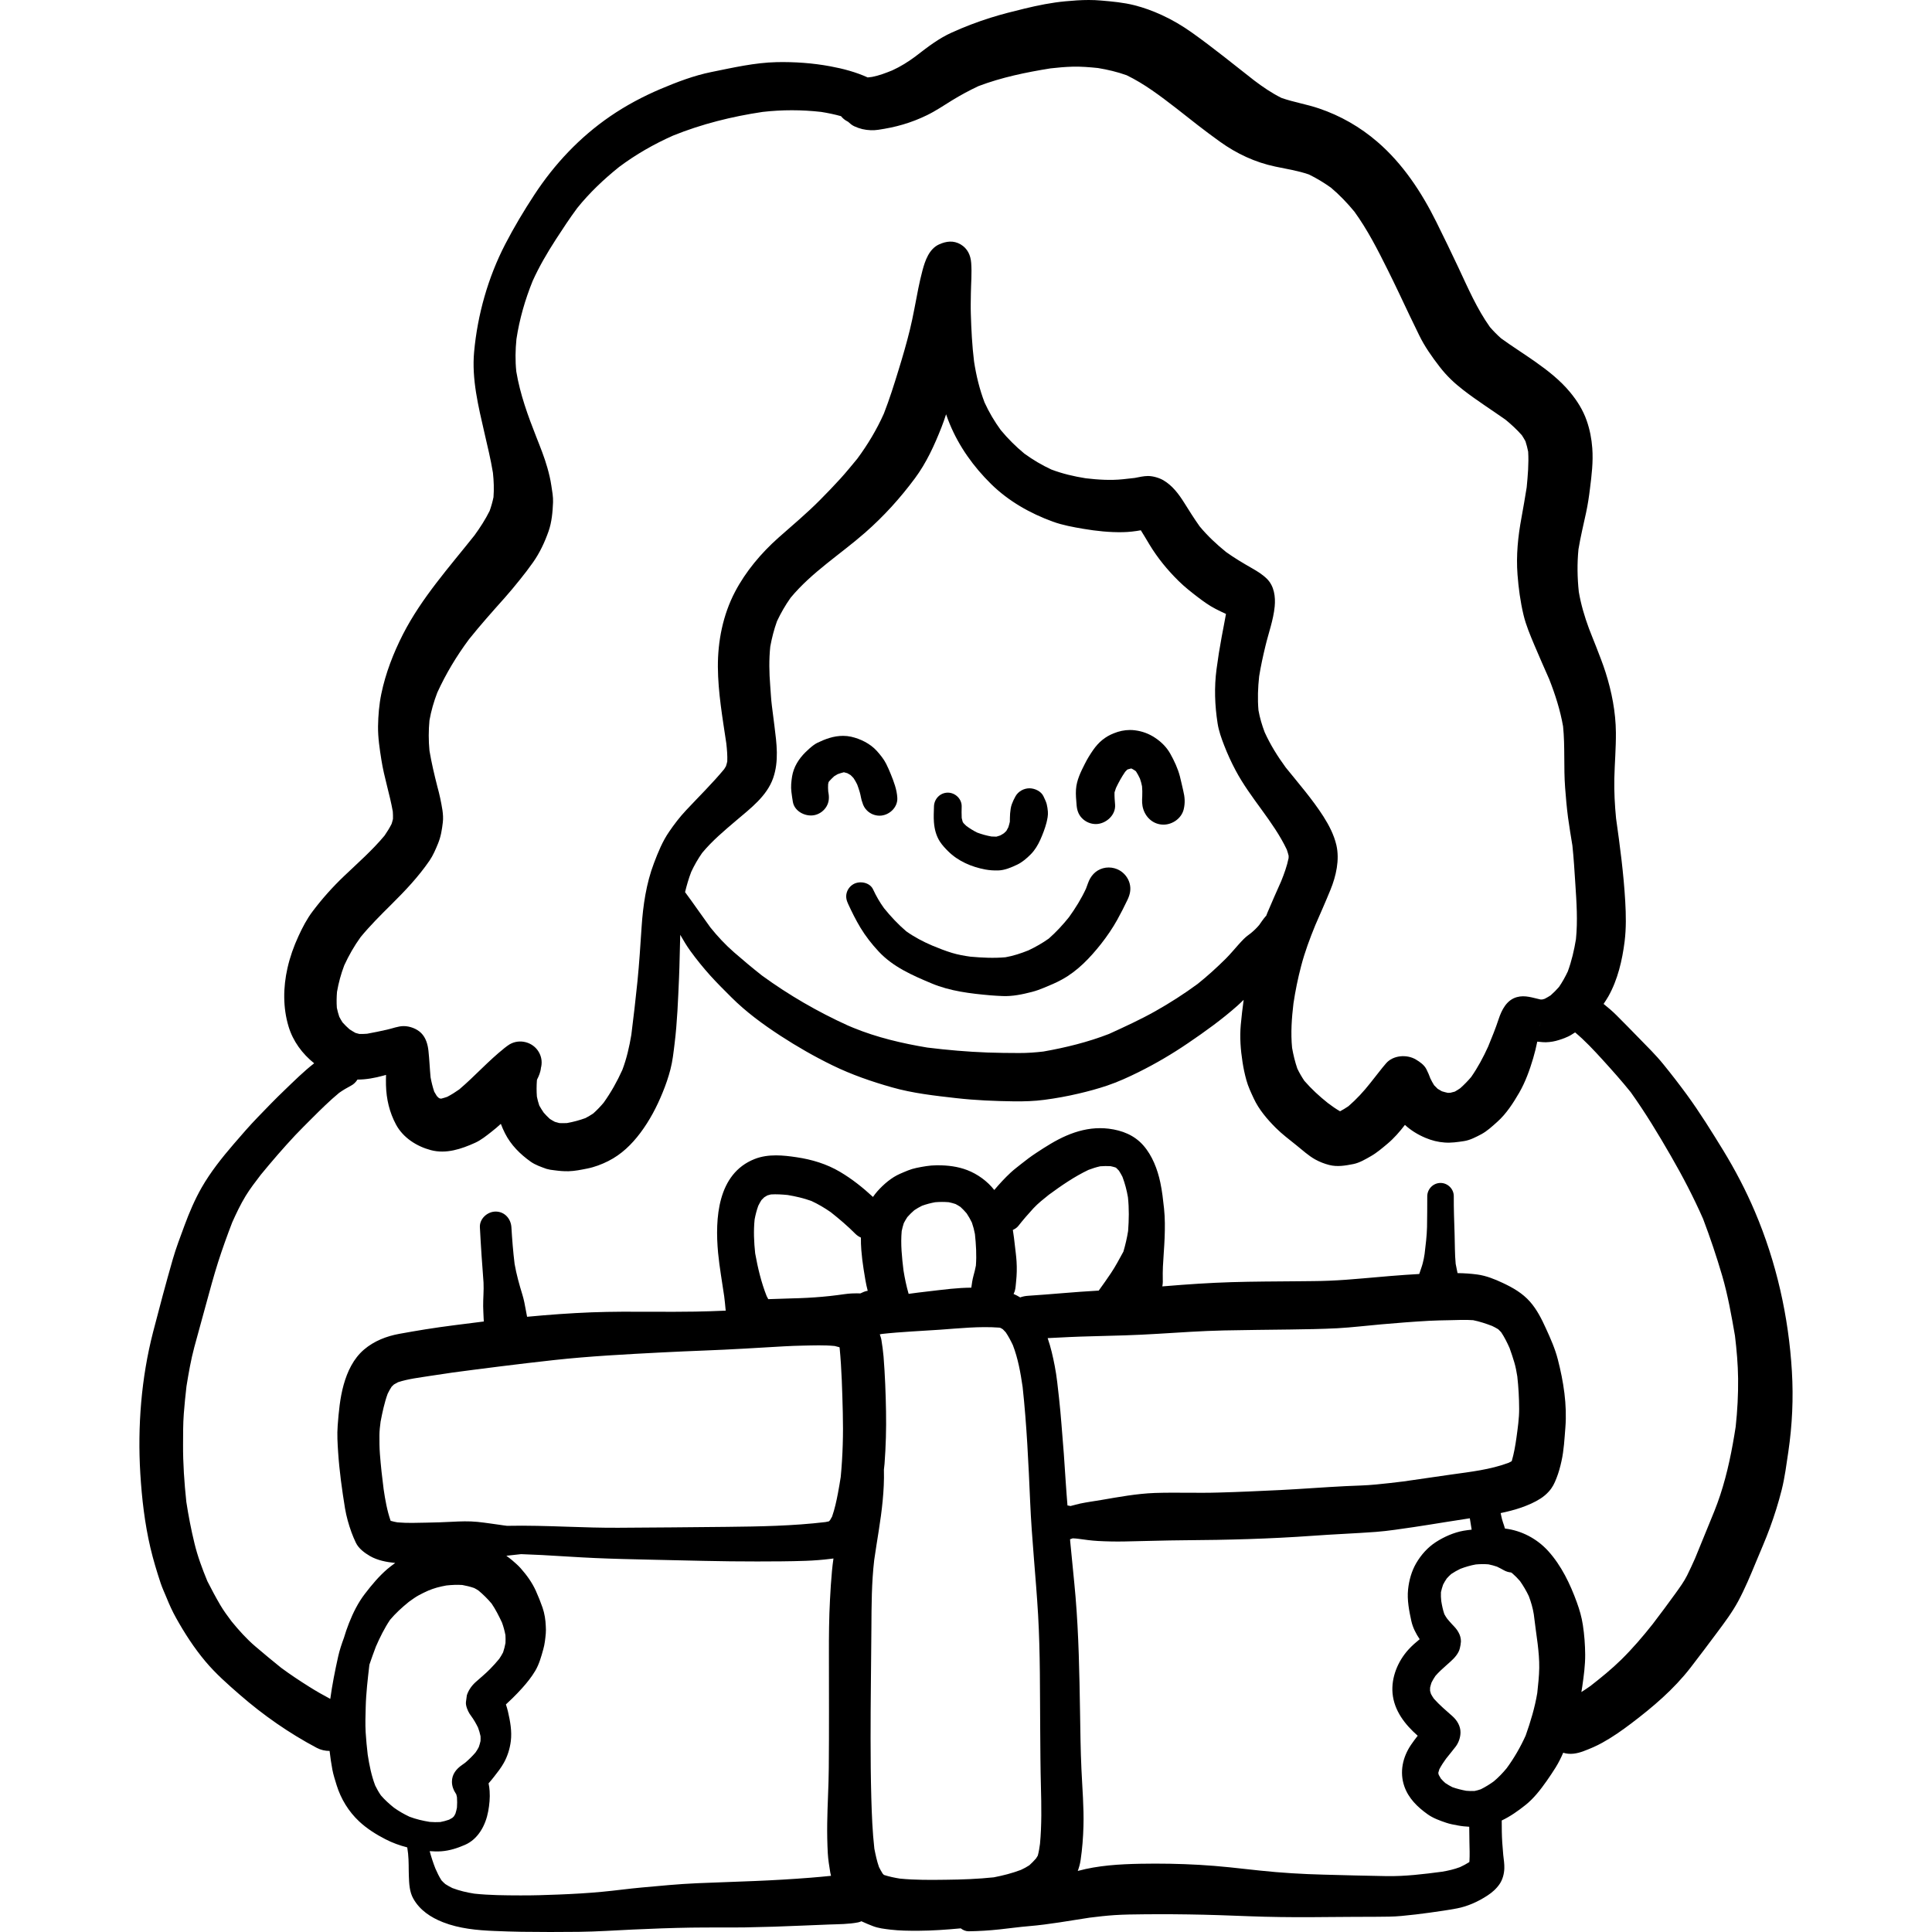 <?xml version="1.0" encoding="iso-8859-1"?>
<!-- Generator: Adobe Illustrator 19.0.0, SVG Export Plug-In . SVG Version: 6.00 Build 0)  -->
<svg version="1.1" id="Layer_1" xmlns="http://www.w3.org/2000/svg" xmlns:xlink="http://www.w3.org/1999/xlink" x="0px" y="0px"
	 viewBox="0 0 512.008 512.008" style="enable-background:new 0 0 512.008 512.008;" xml:space="preserve">
<g>
	<g>
		<path d="M133.162,278.149c0.185-0.147,0.387-0.27,0.572-0.416c0.133-0.104,0.254-0.223,0.389-0.326
			C133.797,277.658,133.479,277.901,133.162,278.149z"/>
	</g>
</g>
<g>
	<g>
		<path d="M134.366,404.366L134.366,404.366c-0.174-0.024-0.35-0.047-0.524-0.07C134.018,404.32,134.192,404.344,134.366,404.366z"
			/>
	</g>
</g>
<g>
	<g>
		<path d="M108.135,491.088c-0.008-0.059-0.017-0.12-0.025-0.179c0.013,0.123,0.029,0.248,0.046,0.372
			C108.15,491.217,108.142,491.153,108.135,491.088z"/>
	</g>
</g>
<g>
	<g>
		<path d="M474.877,363.423c-0.857-14.492-4.105-28.925-9.792-42.298c-2.392-5.64-5.2-10.995-8.388-16.23
			c-3.082-5.021-6.21-10.066-9.685-14.825c-1.999-2.725-4.057-5.389-6.187-8.008c-1.999-2.475-4.307-4.724-6.532-7.009
			c-1.963-2.011-3.927-4.034-5.926-6.021c-1.072-1.067-2.218-2.042-3.394-2.981c0.435-0.664,0.89-1.318,1.276-2.008
			c2.475-4.414,3.665-9.543,4.296-14.516c0.44-3.581,0.369-7.068,0.166-10.648c-0.425-7.385-1.398-14.695-2.432-22.011
			c-0.339-3.516-0.529-7.002-0.459-10.544c0.095-4.069,0.452-8.126,0.416-12.195c-0.047-5.437-1.107-10.828-2.749-15.99
			c-0.726-2.285-1.63-4.522-2.487-6.758c-0.618-1.631-1.32-3.224-1.916-4.854c-1.171-3.176-2.107-6.341-2.677-9.686
			c-0.4-3.74-0.46-7.508-0.091-11.261c0.54-3.286,1.33-6.526,2.031-9.775c0.44-2.07,0.762-4.164,1.012-6.258
			c0.452-3.593,0.892-7.151,0.619-10.78c-0.179-2.475-0.655-4.938-1.476-7.282c-0.975-2.808-2.498-5.223-4.379-7.508
			c-2.653-3.224-5.936-5.77-9.328-8.163c-2.969-2.091-6.054-4.016-8.984-6.147c-1.056-0.93-2.021-1.923-2.947-2.979
			c-3.457-4.857-5.819-10.348-8.343-15.728c-1.903-4.069-3.879-8.103-5.865-12.124c-3.915-7.901-8.912-15.468-15.634-21.25
			c-4.57-3.939-9.781-6.925-15.48-8.852c-3.273-1.113-6.673-1.638-9.928-2.781c-2.579-1.279-4.936-2.896-7.232-4.63
			c-5.465-4.266-10.828-8.649-16.489-12.673c-2.546-1.809-5.211-3.391-8.055-4.688c-2.344-1.071-4.712-1.94-7.199-2.571
			c-2.867-0.726-5.889-0.999-8.829-1.249C290.714,0.042,289.621,0,288.53,0c-2.057,0-4.107,0.148-6.168,0.343
			c-3.629,0.333-7.282,1.071-10.816,1.928c-3.035,0.738-6.056,1.488-9.031,2.427c-3.522,1.107-6.913,2.404-10.281,3.927
			c-3.367,1.51-6.271,3.736-9.186,5.985c0.523-0.404,1.036-0.797,1.547-1.202c-0.647,0.501-1.294,1.002-1.942,1.507
			c-1.933,1.441-3.977,2.727-6.181,3.73c-1.74,0.706-3.5,1.383-5.351,1.737c-0.391,0.043-0.782,0.087-1.169,0.139
			c-3.148-1.427-6.493-2.318-9.903-2.948c-4.676-0.868-9.448-1.202-14.194-1.107c-5.831,0.13-11.601,1.463-17.312,2.618
			c-4.616,0.928-9.091,2.642-13.409,4.462c-4.712,1.999-9.209,4.391-13.433,7.282c-8.067,5.545-14.754,12.635-20.096,20.799
			c-2.772,4.224-5.389,8.602-7.711,13.089c-4.557,8.805-7.341,18.681-8.245,28.532c-0.667,7.234,1.131,14.468,2.737,21.477
			c0.807,3.528,1.67,7.006,2.25,10.568c0.229,2.167,0.314,4.307,0.147,6.47c-0.256,1.24-0.593,2.434-1.016,3.622
			c-1.138,2.292-2.514,4.411-4.018,6.487c-6.72,8.464-14.002,16.554-18.959,26.228c-2.534,4.973-4.605,10.304-5.735,15.777
			c-0.582,2.82-0.821,5.735-0.868,8.615c-0.036,2.998,0.428,5.985,0.892,8.923c0.724,4.603,2.214,9.056,3.02,13.655
			c0.047,0.658,0.066,1.303,0.045,1.956c-0.101,0.446-0.221,0.881-0.363,1.32c-0.55,1.089-1.176,2.109-1.877,3.113
			c-3.241,3.888-7.042,7.21-10.703,10.702c-3.045,2.903-5.782,5.961-8.317,9.316c-1.547,2.035-2.713,4.296-3.771,6.592
			c-1.273,2.749-2.261,5.545-2.927,8.483c-1.154,5.093-1.225,10.47,0.286,15.48c1.177,3.912,3.641,7.241,6.788,9.755
			c-2.789,2.17-5.317,4.69-7.866,7.137c-2.427,2.32-4.746,4.723-7.068,7.139c-2.212,2.285-4.296,4.7-6.378,7.116
			c-3.117,3.617-6.139,7.413-8.519,11.565c-1.784,3.13-3.26,6.579-4.509,9.959c-1.107,3.022-2.284,6.044-3.164,9.138
			c-1.821,6.366-3.534,12.767-5.188,19.18c-3.13,12.16-4.14,25.01-3.38,37.527c0.405,6.603,1.166,13.195,2.678,19.644
			c0.75,3.177,1.689,6.271,2.713,9.365c0.44,1.32,1.048,2.594,1.571,3.879c0.726,1.808,1.559,3.629,2.51,5.33
			c2.26,4.057,4.783,7.96,7.781,11.53c2.737,3.26,5.89,6.032,9.091,8.817c6.223,5.425,13.101,10.22,20.406,14.088
			c1.082,0.571,2.255,0.827,3.409,0.82c0.193,1.656,0.428,3.312,0.74,4.969c0.262,1.381,0.714,2.737,1.119,4.081
			c1.131,3.653,3.165,6.984,5.949,9.602c2.034,1.916,4.522,3.485,7.009,4.759c1.863,0.96,3.786,1.643,5.762,2.156
			c0.02,0.136,0.039,0.273,0.059,0.409c0.036,0.271,0.071,0.541,0.11,0.81c-0.015-0.112-0.032-0.223-0.047-0.336
			c0.021,0.148,0.042,0.295,0.062,0.443c-0.005-0.044-0.01-0.088-0.014-0.13c0.014,0.103,0.026,0.206,0.038,0.311
			c0.02,0.149,0.039,0.3,0.057,0.451c-0.012-0.085-0.025-0.171-0.036-0.259c0.21,1.974,0.126,3.948,0.202,5.922
			c0.072,2.011,0.167,4.164,1.178,5.949c1.737,3.094,4.641,4.986,7.864,6.259c4.296,1.689,9.079,2.141,13.671,2.32
			c2.368,0.096,4.736,0.178,7.104,0.215c5.081,0.071,10.161,0.071,15.23,0.012c4.783-0.059,9.555-0.381,14.326-0.607
			c5.117-0.238,10.244-0.428,15.372-0.511c2.571-0.036,5.152-0.036,7.722-0.036c2.201,0,4.414,0.012,6.627-0.024
			c5.093-0.083,10.174-0.249,15.254-0.476c2.332-0.107,4.665-0.202,6.996-0.286c2.558-0.095,5.211-0.071,7.735-0.571
			c0.307-0.058,0.592-0.189,0.885-0.297c0.052,0.027,0.097,0.062,0.15,0.088c0.916,0.44,1.88,0.809,2.832,1.19
			c1.523,0.594,3.106,0.75,4.723,0.951c2.415,0.286,4.831,0.298,7.258,0.298c3.784-0.018,7.559-0.291,11.331-0.643
			c0.605,0.465,1.318,0.791,2.122,0.776c2.747-0.036,5.449-0.203,8.186-0.499c2.581-0.273,5.152-0.643,7.745-0.857
			c5.417-0.451,10.743-1.443,16.1-2.253c2.189-0.273,4.38-0.524,6.578-0.674c2.581-0.167,5.152-0.191,7.734-0.215
			c5.283-0.059,10.565-0.012,15.848,0.107c5.402,0.12,10.804,0.393,16.206,0.535c5.52,0.144,11.029,0.144,16.55,0.083
			c4.391-0.059,8.781-0.036,13.172-0.071c2.177-0.024,4.379,0,6.545-0.215c2.522-0.238,5.032-0.523,7.543-0.88
			c2.392-0.345,4.795-0.667,7.163-1.119c2.879-0.547,5.663-1.82,8.091-3.414c1.261-0.821,2.392-1.82,3.236-3.069
			c0.797-1.19,1.19-2.677,1.237-4.093c0.047-1.214-0.154-2.392-0.286-3.605c-0.107-1.095-0.191-2.189-0.262-3.284
			c-0.128-1.95-0.138-3.891-0.139-5.839c2.258-1.065,4.332-2.536,6.261-4.071c2.224-1.76,4.022-4.093,5.64-6.39
			c0.833-1.178,1.618-2.368,2.38-3.581c0.77-1.233,1.425-2.558,2.014-3.911c1.801,0.573,3.676,0.238,5.461-0.447
			c1.677-0.63,3.331-1.332,4.89-2.201c2.689-1.486,5.188-3.236,7.639-5.092c5.794-4.391,11.28-9.043,15.753-14.814
			c2.38-3.058,4.688-6.176,7.019-9.281c1.999-2.676,4.022-5.378,5.616-8.329c1.784-3.332,3.236-6.818,4.675-10.304
			c1.237-3.011,2.583-6.009,3.701-9.079c1.225-3.343,2.284-6.686,3.153-10.149c0.821-3.284,1.249-6.698,1.749-10.042
			C474.972,377.666,475.305,370.574,474.877,363.423z M89.312,262.848c0.422-2.417,1.053-4.735,1.924-7.027
			c1.224-2.647,2.628-5.12,4.337-7.482c2.513-3.047,5.3-5.825,8.101-8.603c3.7-3.665,7.21-7.365,10.173-11.684
			c0.94-1.381,1.606-2.963,2.237-4.499c0.762-1.855,1.036-3.641,1.273-5.628c0.249-2.095-0.286-4.331-0.69-6.378
			c-0.202-1.047-0.511-2.094-0.773-3.13c-0.796-3.133-1.543-6.276-2.076-9.463c-0.262-2.699-0.256-5.35-0.004-8.044
			c0.452-2.536,1.155-4.972,2.075-7.361c2.298-5.032,5.118-9.711,8.413-14.141c3.012-3.769,6.225-7.366,9.438-10.964
			c1.368-1.534,2.666-3.116,3.962-4.723c1.237-1.523,2.427-3.082,3.57-4.699c1.774-2.522,3.082-5.318,4.105-8.222
			c0.857-2.427,1.083-5.14,1.19-7.698c0.059-1.427-0.238-3.022-0.452-4.414c-0.237-1.63-0.618-3.201-1.07-4.783
			c-0.773-2.737-1.857-5.413-2.903-8.067c-2.23-5.656-4.304-11.334-5.312-17.356c-0.303-2.883-0.254-5.737,0.037-8.626
			c0.804-5.294,2.285-10.434,4.298-15.395c1.743-3.867,3.866-7.474,6.165-11.036c1.822-2.81,3.646-5.589,5.639-8.277
			c3.265-4.066,7.047-7.642,11.104-10.899c4.465-3.336,9.22-6.054,14.309-8.317c7.613-3.077,15.591-5.055,23.703-6.268
			c5.19-0.596,10.371-0.59,15.56-0.001c1.771,0.285,3.516,0.643,5.238,1.126c0.45,0.56,1.011,1.034,1.681,1.378
			c0.058,0.03,0.116,0.058,0.174,0.088c0.514,0.476,1.055,0.936,1.657,1.21c1.476,0.679,2.772,0.976,4.391,1.047
			c1.261,0.059,2.606-0.215,3.831-0.381c-0.63,0.083-1.261,0.166-1.892,0.249c4.485-0.583,8.84-1.845,12.923-3.844
			c2.332-1.131,4.462-2.581,6.662-3.939c2.279-1.397,4.597-2.645,7.008-3.778c6.148-2.33,12.615-3.657,19.093-4.698
			c1.93-0.223,3.857-0.393,5.8-0.447c2.271-0.064,4.502,0.126,6.748,0.352c2.596,0.428,5.113,1.023,7.596,1.905
			c4.731,2.282,8.921,5.488,13.077,8.687c3.853,3.041,7.711,6.106,11.714,8.961c4.414,3.165,9.304,5.45,14.634,6.569
			c3.017,0.642,5.985,1.082,8.897,2.089c2.052,0.995,3.979,2.172,5.837,3.491c2.282,1.918,4.319,4.055,6.222,6.362
			c3.493,4.818,6.18,10.11,8.825,15.422c1.987,3.974,3.867,8.008,5.77,12.017c0.833,1.76,1.701,3.522,2.558,5.283
			c1.452,2.998,3.414,5.771,5.45,8.4c1.855,2.404,3.903,4.343,6.305,6.187c3.587,2.775,7.437,5.213,11.14,7.824
			c1.552,1.273,3.001,2.607,4.332,4.118c0.345,0.523,0.666,1.056,0.961,1.607c0.293,0.909,0.528,1.823,0.713,2.759
			c0.191,3.171-0.093,6.312-0.394,9.458c-0.428,2.683-0.891,5.36-1.38,8.035c-0.928,4.985-1.44,10.007-1.048,15.086
			c0.274,3.581,0.75,7.139,1.583,10.65c0.667,2.808,1.808,5.45,2.916,8.104c1.253,2.999,2.596,5.964,3.896,8.947
			c1.606,4.082,2.916,8.19,3.679,12.513c0.544,5.414,0.13,10.83,0.54,16.245c0.203,2.666,0.428,5.271,0.773,7.912
			c0.33,2.488,0.764,4.956,1.158,7.432c0.361,3.391,0.561,6.79,0.782,10.201c0.32,4.91,0.65,9.71,0.16,14.611
			c-0.48,2.915-1.138,5.751-2.156,8.538c-0.676,1.435-1.435,2.802-2.332,4.114c-0.702,0.804-1.43,1.542-2.232,2.24
			c-0.516,0.331-1.029,0.629-1.57,0.908c-0.202,0.064-0.405,0.121-0.61,0.17c-0.155,0.01-0.311,0.014-0.467,0.017
			c-2.084-0.451-4.106-1.239-6.287-0.635c-2.725,0.75-4.045,3.414-4.854,5.878c-0.8,2.452-1.801,4.877-2.778,7.264
			c-1.284,2.818-2.704,5.473-4.477,8.025c-0.9,1.064-1.86,2.043-2.906,2.978c-0.467,0.323-0.941,0.619-1.439,0.9
			c-0.405,0.123-0.808,0.228-1.222,0.317c-0.219,0.007-0.438,0.008-0.656,0.001c-0.524-0.113-1.034-0.247-1.547-0.407
			c-0.384-0.205-0.754-0.421-1.119-0.656c-0.325-0.303-0.633-0.612-0.932-0.936c-0.371-0.586-0.693-1.177-0.991-1.795
			c-0.298-0.83-0.643-1.632-1.04-2.425c-0.594-1.178-1.713-1.952-2.808-2.605c-2.38-1.428-6.032-1.166-7.912,1.024
			c-0.63,0.724-1.229,1.47-1.816,2.226c-0.805,0.993-1.585,2.023-2.383,3.022c-1.755,2.224-3.634,4.266-5.768,6.107
			c-0.72,0.488-1.447,0.934-2.211,1.339c-1.123-0.633-2.176-1.389-3.209-2.165c-2.262-1.798-4.37-3.731-6.261-5.913
			c-0.702-1.044-1.317-2.11-1.86-3.239c-0.615-1.807-1.061-3.631-1.387-5.508c-0.38-3.94-0.106-7.83,0.365-11.752
			c0.501-3.354,1.178-6.662,2.044-9.95c0.966-3.7,2.298-7.261,3.743-10.793c1.354-3.114,2.732-6.212,4.015-9.362
			c1.486-3.641,2.475-7.948,1.571-11.863c-0.643-2.737-1.94-5.235-3.438-7.591c-2.95-4.591-6.566-8.745-9.991-12.987
			c-2.163-2.959-4.06-5.997-5.576-9.334c-0.721-1.915-1.286-3.808-1.641-5.813c-0.261-3.024-0.148-5.998,0.183-9.021
			c0.438-2.697,1.011-5.327,1.651-7.974c0.833-3.487,2.118-6.936,2.463-10.506c0.249-2.581-0.13-5.425-2.058-7.341
			c-1.154-1.142-2.559-2.011-3.962-2.808c-2.346-1.342-4.648-2.706-6.849-4.283c-2.547-2.057-4.91-4.271-7.008-6.796
			c-1.45-2.033-2.769-4.146-4.099-6.268c-1.464-2.332-3.118-4.546-5.521-5.961c-1.119-0.655-2.784-1.131-4.081-1.131
			c-1.104,0-2.37,0.294-3.498,0.507c-0.034,0.005-0.069,0.009-0.103,0.015c-1.013,0.113-2.021,0.236-3.037,0.336
			c-3.269,0.339-6.607,0.129-9.874-0.257c-3.132-0.495-6.124-1.199-9.09-2.316c-2.533-1.172-4.898-2.577-7.165-4.223
			c-2.287-1.891-4.35-3.944-6.246-6.229c-1.68-2.304-3.103-4.707-4.291-7.302c-1.346-3.519-2.213-7.133-2.788-10.851
			c-0.52-4.217-0.733-8.425-0.859-12.665c-0.059-1.785-0.012-3.57,0.012-5.355c0.036-2.724,0.297-5.425,0.083-8.15
			c-0.154-2.035-0.976-3.82-2.796-4.89c-1.892-1.107-3.807-0.857-5.711,0c-2.629,1.19-3.7,4.272-4.391,6.865
			c-0.416,1.581-0.785,3.164-1.107,4.771c-0.738,3.653-1.344,7.341-2.236,10.97c-0.88,3.593-1.916,7.151-3.011,10.697
			c-1.188,3.879-2.408,7.757-3.889,11.548c-1.903,4.251-4.268,8.193-7.035,11.94c-1.463,1.752-2.89,3.53-4.424,5.222
			c-1.785,1.963-3.605,3.856-5.474,5.735c-3.487,3.522-7.305,6.71-11.005,9.983c-4.58,4.081-8.662,8.912-11.518,14.36
			c-3.189,6.092-4.569,13.041-4.533,19.882c0.045,6.799,1.24,13.544,2.235,20.267c0.177,1.605,0.318,3.184,0.254,4.794
			c-0.097,0.431-0.211,0.842-0.35,1.262c-0.146,0.265-0.304,0.523-0.473,0.776c-3.167,3.816-6.726,7.291-10.113,10.917
			c-1.642,1.749-3.118,3.676-4.474,5.663c-1.749,2.534-2.939,5.462-4.022,8.329c-2.046,5.389-2.892,11.185-3.272,16.907
			c-0.321,4.795-0.618,9.602-1.095,14.384c-0.484,4.745-1.031,9.48-1.628,14.214c-0.541,3.182-1.227,6.236-2.371,9.266
			c-1.378,3.061-3.012,5.981-4.964,8.709c-0.868,1.031-1.77,1.981-2.775,2.871c-0.666,0.44-1.337,0.839-2.043,1.208
			c-1.602,0.584-3.222,1.019-4.898,1.319c-0.677,0.033-1.337,0.037-2.011,0.008c-0.406-0.093-0.802-0.202-1.202-0.331
			c-0.452-0.24-0.886-0.491-1.317-0.766c-0.592-0.529-1.133-1.088-1.653-1.69c-0.418-0.611-0.802-1.227-1.164-1.876
			c-0.261-0.773-0.465-1.547-0.628-2.349c-0.109-1.46-0.104-2.885,0.006-4.344c0.013-0.063,0.026-0.123,0.04-0.185
			c0.501-0.957,0.875-1.946,1.023-2.947c-0.011-0.004-0.023-0.006-0.033-0.009c0.409-1.418,0.275-2.96-0.539-4.346
			c-1.547-2.653-5.068-3.581-7.734-2.023c-0.471,0.275-0.89,0.623-1.317,0.957c-4.272,3.376-7.875,7.461-12.016,10.977
			c-1.03,0.728-2.074,1.396-3.195,1.973c-0.511,0.177-1.019,0.333-1.547,0.467c-0.076,0-0.151,0-0.225-0.001
			c-0.095-0.025-0.19-0.05-0.285-0.077c-0.077-0.045-0.154-0.09-0.23-0.138c-0.159-0.148-0.313-0.301-0.464-0.459
			c-0.246-0.371-0.471-0.747-0.685-1.142c-0.422-1.255-0.733-2.513-0.974-3.816c-0.223-2.326-0.308-4.668-0.562-7.002
			c-0.178-1.701-0.679-3.498-1.94-4.746c-1.142-1.142-3.011-1.833-4.617-1.833c-1.511,0-3.011,0.643-4.474,0.953
			c-1.743,0.378-3.478,0.772-5.24,1.072c-0.699,0.056-1.374,0.077-2.064,0.053c-0.341-0.077-0.672-0.165-1.002-0.268
			c-0.547-0.304-1.068-0.623-1.587-0.964c-0.66-0.573-1.266-1.179-1.851-1.829c-0.312-0.49-0.596-0.976-0.862-1.491
			c-0.261-0.778-0.473-1.56-0.642-2.367C89.17,265.67,89.193,264.273,89.312,262.848z M408.247,270.898
			c-0.039,0.332-0.084,0.658-0.127,0.982c-0.005,0.011-0.008,0.023-0.013,0.033C408.155,271.576,408.202,271.237,408.247,270.898z
			 M355.025,294.574c-0.002,0.001-0.005,0.004-0.008,0.005c-0.101-0.042-0.202-0.085-0.301-0.133
			C354.819,294.488,354.923,294.531,355.025,294.574z M205.238,192.382c-0.227-1.784-0.452-3.57-0.679-5.354
			c-0.225-1.762-0.298-3.546-0.44-5.318c-0.279-3.471-0.345-6.894,0.013-10.346c0.419-2.303,0.992-4.535,1.784-6.738
			c1.037-2.202,2.205-4.236,3.615-6.22c5.614-6.777,13.206-11.514,19.789-17.294c2.439-2.141,4.759-4.426,6.96-6.83
			c2.201-2.415,4.248-4.914,6.2-7.543c3.045-4.105,5.152-8.746,7.019-13.48c0.445-1.138,0.849-2.296,1.228-3.465
			c0.298,0.866,0.622,1.725,0.973,2.573c2.498,6.032,6.318,11.339,10.958,15.909c4.652,4.557,10.291,7.745,16.372,9.971
			c2.593,0.94,5.401,1.44,8.114,1.904c3.451,0.582,6.936,0.951,10.447,0.88c1.592-0.033,3.177-0.217,4.745-0.499
			c0.782,1.235,1.52,2.504,2.275,3.759c2.141,3.546,4.807,6.806,7.769,9.709c1.571,1.547,3.319,2.927,5.068,4.259
			c1.488,1.131,3.023,2.249,4.7,3.106c0.909,0.461,1.823,0.918,2.753,1.338c-0.352,2.019-0.765,4.029-1.135,6.05
			c-0.535,2.855-0.988,5.711-1.368,8.602c-0.631,4.795-0.464,9.518,0.274,14.289c0.308,2.035,1.011,3.986,1.749,5.89
			c0.88,2.273,1.892,4.485,3.035,6.627c3.924,7.4,9.953,13.409,13.563,20.987c0.19,0.541,0.349,1.071,0.486,1.632
			c0.005,0.205,0.004,0.412-0.005,0.618c-0.435,2.144-1.166,4.143-1.982,6.165c-1.234,2.778-2.473,5.548-3.65,8.35
			c-0.11,0.262-0.199,0.528-0.307,0.79c-0.075,0.087-0.167,0.148-0.24,0.241c-0.602,0.712-1.102,1.466-1.631,2.218
			c-0.669,0.791-1.4,1.492-2.203,2.151c-0.643,0.476-1.291,0.954-1.858,1.52c-0.499,0.488-0.963,1.012-1.428,1.523
			c-1.118,1.249-2.177,2.534-3.355,3.712c-2.391,2.368-4.852,4.607-7.466,6.697c-3.583,2.635-7.339,5.039-11.216,7.224
			c-3.966,2.233-8.127,4.131-12.267,6.023c-5.623,2.18-11.45,3.61-17.383,4.659c-2.137,0.247-4.261,0.405-6.426,0.395
			c-2.796-0.012-5.592-0.025-8.377-0.132c-5.351-0.197-10.663-0.662-15.971-1.316c-6.656-1.11-13.331-2.668-19.597-5.239
			c-0.479-0.201-0.959-0.402-1.438-0.604c-7.985-3.622-15.681-8.075-22.777-13.248c-2.513-1.981-4.962-4.03-7.381-6.138
			c-2.316-2.017-4.374-4.229-6.292-6.615c-2.261-3.099-4.416-6.271-6.704-9.347c0.44-1.809,0.954-3.599,1.631-5.362
			c0.829-1.777,1.783-3.439,2.909-5.044c2.666-3.218,5.875-5.902,9.043-8.594c3.736-3.177,8.091-6.437,9.756-11.208
			C206.464,201.711,205.821,197.011,205.238,192.382z M108.519,481.459c-1.464-0.686-2.84-1.483-4.158-2.425
			c-1.226-0.997-2.383-2.03-3.414-3.227c-0.575-0.833-1.064-1.693-1.508-2.605c-1.007-2.629-1.56-5.417-1.993-8.199
			c-0.231-1.957-0.415-3.915-0.542-5.883c-0.13-2.237-0.047-4.485,0.012-6.723c0.095-3.746,0.546-7.502,0.979-11.234
			c0.552-1.6,1.106-3.201,1.72-4.793c1.076-2.46,2.253-4.851,3.754-7.092c1.476-1.747,3.12-3.253,4.911-4.7
			c-0.231,0.184-0.47,0.363-0.705,0.543c0.298-0.231,0.594-0.461,0.89-0.69c0.839-0.594,1.667-1.209,2.574-1.698
			c0.802-0.434,1.619-0.823,2.451-1.197c0.751-0.301,1.503-0.591,2.284-0.802c0.827-0.225,1.661-0.406,2.502-0.56
			c1.419-0.148,2.821-0.227,4.253-0.127c1.057,0.192,2.097,0.447,3.121,0.796c0.397,0.202,0.779,0.422,1.153,0.671
			c1.261,1.055,2.436,2.212,3.489,3.469c1.069,1.578,1.93,3.287,2.74,5.012c0.402,1.093,0.693,2.192,0.917,3.335
			c0.04,0.7,0.049,1.383,0.012,2.089c-0.157,0.844-0.357,1.668-0.635,2.482c-0.306,0.598-0.648,1.165-1.027,1.721
			c-0.776,0.935-1.581,1.842-2.438,2.708c-1.225,1.249-2.581,2.344-3.879,3.51c-0.511,0.464-1.083,1.131-1.428,1.689
			c-0.357,0.547-0.631,1.131-0.833,1.749c-0.083,0.594-0.154,1.19-0.238,1.784c-0.119,0.951,0.489,2.368,0.976,3.13
			c0.13,0.202,0.286,0.393,0.416,0.594c0.701,0.953,1.28,1.976,1.804,3.033c0.282,0.758,0.511,1.514,0.671,2.31
			c0.02,0.438,0.018,0.86-0.009,1.288c-0.125,0.556-0.279,1.088-0.469,1.618c-0.253,0.491-0.536,0.944-0.848,1.392
			c-0.842,0.987-1.752,1.87-2.742,2.721c-0.282,0.206-0.566,0.409-0.848,0.607c-1.511,1.046-2.666,2.463-2.666,4.414
			c0,1.107,0.369,2.19,0.988,3.094c0.057,0.083,0.11,0.168,0.16,0.255c0.074,0.25,0.134,0.504,0.185,0.76
			c0.068,0.929,0.066,1.849-0.005,2.78c-0.108,0.549-0.24,1.083-0.413,1.616c-0.115,0.227-0.24,0.447-0.375,0.666
			c-0.135,0.142-0.272,0.278-0.415,0.409c-0.287,0.179-0.579,0.345-0.881,0.497c-0.769,0.274-1.54,0.476-2.338,0.626
			c-0.932,0.051-1.833,0.038-2.755-0.034C112.067,482.538,110.283,482.127,108.519,481.459z M220.484,416.337
			c-0.237,2.522-0.393,5.044-0.523,7.568c-0.262,4.831-0.298,9.661-0.286,14.492c0,10.066,0.059,20.132-0.036,30.198
			c-0.036,4.878-0.357,9.744-0.416,14.611c-0.036,2.654,0.012,5.283,0.154,7.936c0.095,1.677,0.381,3.438,0.655,5.092
			c0.05,0.299,0.133,0.592,0.196,0.889c-1.804,0.179-3.615,0.356-5.427,0.497c-4.962,0.393-9.935,0.679-14.897,0.88
			c-5.081,0.215-10.161,0.369-15.242,0.584c-4.866,0.214-9.721,0.69-14.575,1.131c-3.498,0.31-6.972,0.809-10.47,1.131
			c-3.866,0.369-7.745,0.584-11.625,0.738c-3.379,0.13-6.77,0.249-10.161,0.225c-4.051-0.012-8.101-0.036-12.131-0.464
			c-2.003-0.311-3.941-0.77-5.832-1.49c-0.639-0.321-1.261-0.661-1.861-1.052c-0.358-0.312-0.695-0.638-1.014-0.989
			c-0.637-1.002-1.137-2.044-1.609-3.126c-0.596-1.51-1.094-3.049-1.514-4.609c1.029,0.079,2.056,0.117,3.109,0.038
			c2.201-0.167,4.201-0.821,6.21-1.689c3.558-1.523,5.521-5.259,6.187-8.888c0.321-1.749,0.511-3.605,0.381-5.389
			c-0.044-0.649-0.129-1.348-0.279-2.039c0.497-0.568,0.987-1.144,1.445-1.744c0.916-1.166,1.833-2.332,2.559-3.617
			c1.011-1.784,1.642-3.819,1.892-5.841c0.321-2.63-0.167-5.271-0.762-7.84c-0.149-0.639-0.338-1.258-0.539-1.871
			c0.587-0.568,1.195-1.119,1.776-1.687c0.868-0.833,1.689-1.725,2.498-2.605c1.297-1.44,2.522-2.963,3.509-4.629
			c1.024-1.737,1.583-3.748,2.118-5.687c0.393-1.357,0.536-2.796,0.667-4.201c0.059-0.631,0.036-1.297,0-1.94
			c-0.059-1.63-0.322-3.355-0.857-4.902c-0.523-1.511-1.119-2.986-1.774-4.45c-1.012-2.237-2.415-4.164-4.045-6.009
			c-0.69-0.773-1.486-1.452-2.273-2.129c-0.478-0.401-0.994-0.778-1.503-1.161c1.263-0.144,2.526-0.293,3.791-0.418
			c0.042-0.004,0.083-0.008,0.123-0.012c1.847,0.06,3.694,0.14,5.539,0.238c4.7,0.25,9.4,0.594,14.099,0.797
			c4.807,0.214,9.626,0.321,14.433,0.428c9.507,0.191,19.001,0.499,28.508,0.476c4.272-0.012,8.543-0.012,12.826-0.167
			c2.224-0.083,4.474-0.249,6.698-0.535c0.229-0.028,0.448-0.06,0.673-0.088C220.727,414.121,220.581,415.228,220.484,416.337z
			 M222.804,391.421c-0.223,1.44-0.472,2.867-0.737,4.297c-0.395,2.077-0.857,4.203-1.555,6.206
			c-0.17,0.329-0.348,0.643-0.544,0.949c-0.098,0.106-0.199,0.209-0.301,0.308c-0.3,0.077-0.603,0.136-0.912,0.189
			c-8.667,1.029-17.401,1.178-26.124,1.271c-9.59,0.096-19.179,0.191-28.781,0.238c-4.474,0.024-8.947-0.119-13.434-0.273
			c-5.352-0.178-10.708-0.355-16.049-0.24c0.091,0.012,0.182,0.025,0.272,0.037c-0.091-0.012-0.181-0.025-0.273-0.037h-0.001
			c-0.694-0.091-1.384-0.178-2.082-0.272c0.369,0.047,0.75,0.095,1.119,0.142c-2.297-0.31-4.58-0.679-6.877-0.916
			c-2.273-0.225-4.485-0.142-6.747-0.024c-2.213,0.13-4.414,0.178-6.627,0.225c-2.61,0.057-5.22,0.157-7.83-0.072
			c-0.609-0.103-1.208-0.235-1.801-0.415c-0.94-2.717-1.439-5.544-1.855-8.387c-0.406-3.08-0.74-6.17-0.982-9.27
			c-0.13-1.689-0.142-3.367-0.13-5.057c0.008-1.193,0.151-2.388,0.31-3.574c0.484-2.496,0.999-4.971,1.864-7.361
			c0.313-0.654,0.657-1.276,1.052-1.88c0.196-0.204,0.395-0.399,0.602-0.587c0.352-0.219,0.711-0.419,1.078-0.603
			c2.734-0.906,5.661-1.218,8.504-1.677c1.999-0.31,3.998-0.607,5.997-0.892c-0.559,0.072-1.107,0.144-1.666,0.215
			c9.494-1.261,18.989-2.475,28.508-3.522c9.566-1.047,19.169-1.535,28.769-2.035c7.246-0.381,14.48-0.571,21.714-0.999
			c3.498-0.202,6.996-0.416,10.494-0.607c1.666-0.095,3.343-0.154,5.009-0.19c2.806-0.052,5.62-0.171,8.418,0.101
			c0.431,0.096,0.849,0.205,1.268,0.331c0.017,0.072,0.031,0.145,0.046,0.217c0.546,5.675,0.684,11.41,0.833,17.091
			C223.503,380.042,223.346,385.759,222.804,391.421z M103.882,403.512c-0.09-0.059-0.177-0.122-0.261-0.189
			c-0.002-0.006-0.005-0.013-0.007-0.019C103.704,403.373,103.793,403.442,103.882,403.512z M228.003,342.775
			c-0.304-0.008-0.609-0.026-0.913-0.026c-0.461,0-0.922,0.011-1.383,0.034c-1.261,0.059-2.522,0.286-3.771,0.44
			c-1.344,0.179-2.689,0.322-4.045,0.44c-2.654,0.238-5.33,0.369-7.984,0.428c-2.107,0.052-4.207,0.141-6.304,0.206
			c-0.147-0.27-0.298-0.54-0.432-0.816c-1.441-3.654-2.342-7.461-3.038-11.319c-0.32-3-0.457-5.979-0.148-8.985
			c0.23-1.239,0.539-2.43,0.963-3.615c0.256-0.52,0.528-1.017,0.835-1.51c0.236-0.26,0.482-0.508,0.744-0.751
			c0.273-0.178,0.549-0.344,0.839-0.501c0.308-0.098,0.616-0.182,0.93-0.257c1.485-0.094,2.949,0.007,4.431,0.148
			c2.164,0.365,4.264,0.839,6.339,1.6c1.797,0.832,3.479,1.828,5.109,2.966c2.274,1.803,4.468,3.661,6.511,5.725
			c0.432,0.434,0.935,0.756,1.466,0.999c-0.011,1.108,0.024,2.216,0.109,3.296c0.13,1.689,0.345,3.404,0.606,5.069
			c0.312,1.914,0.587,3.858,1.09,5.732C229.264,342.185,228.627,342.466,228.003,342.775z M275.614,488.644
			c-0.146,1.051-0.305,2.106-0.583,3.124c-0.145,0.255-0.298,0.502-0.463,0.745c-0.558,0.643-1.145,1.242-1.779,1.814
			c-0.713,0.469-1.458,0.864-2.235,1.224c-2.344,0.89-4.726,1.489-7.186,1.969c-4.192,0.441-8.377,0.597-12.59,0.641
			c-4.099,0.056-8.22,0.101-12.302-0.304c-1.431-0.228-2.833-0.522-4.208-0.97c-0.009-0.005-0.019-0.011-0.028-0.017
			c-0.11-0.112-0.217-0.223-0.323-0.339c-0.356-0.568-0.68-1.145-0.975-1.745c-0.558-1.587-0.898-3.21-1.224-4.857
			c-0.507-4.476-0.677-8.979-0.808-13.482c-0.144-5.223-0.191-10.447-0.191-15.67c-0.012-9.768,0.154-19.524,0.215-29.294
			c0.034-6.013,0.047-12.072,0.744-18.055c0.741-5.233,1.75-10.43,2.242-15.701c0.262-2.7,0.405-5.425,0.333-8.15
			c0-0.026-0.005-0.051-0.006-0.077c0.055-0.529,0.129-1.055,0.171-1.586c0.345-4.604,0.476-9.245,0.393-13.862
			c-0.083-4.854-0.274-9.709-0.655-14.54c-0.119-1.464-0.333-2.903-0.559-4.355c-0.081-0.534-0.272-1.03-0.435-1.535
			c0.184-0.037,0.367-0.074,0.556-0.107c5.102-0.571,10.226-0.762,15.349-1.12c5.215-0.369,10.543-0.948,15.788-0.554
			c0.112,0.026,0.223,0.056,0.332,0.088c0.198,0.106,0.39,0.219,0.579,0.342c0.269,0.262,0.523,0.528,0.769,0.805
			c0.734,1.087,1.338,2.229,1.895,3.411c1.376,3.576,2.026,7.302,2.581,11.073c1.101,10.112,1.548,20.26,1.995,30.418
			c0.428,10.007,1.523,19.976,2.106,29.971c0.584,10.208,0.476,20.441,0.56,30.673c0.036,4.962,0.059,9.924,0.19,14.885
			C275.99,478.57,276.084,483.607,275.614,488.644z M238.963,326.251c0.149-0.717,0.331-1.411,0.558-2.103
			c0.285-0.555,0.597-1.082,0.942-1.604c0.574-0.65,1.18-1.25,1.838-1.817c0.667-0.445,1.344-0.839,2.062-1.189
			c1.138-0.412,2.28-0.707,3.464-0.929c1.226-0.106,2.411-0.108,3.633-0.004c0.605,0.132,1.183,0.286,1.765,0.475
			c0.451,0.237,0.881,0.491,1.31,0.772c0.592,0.54,1.128,1.104,1.644,1.709c0.531,0.792,0.983,1.6,1.393,2.447
			c0.348,1.002,0.609,1.994,0.802,3.038c0.291,2.753,0.469,5.599,0.255,8.355c-0.164,0.892-0.38,1.763-0.625,2.634
			c-0.294,1.072-0.445,2.116-0.593,3.214c-1.814,0.02-3.623,0.126-5.394,0.305c-2.094,0.215-4.188,0.464-6.271,0.714
			c-1.647,0.187-3.298,0.39-4.943,0.624c-0.591-2.023-1.014-4.086-1.358-6.182C239.022,333.234,238.65,329.736,238.963,326.251z
			 M269.403,334.313c-0.083-1.392-0.286-2.808-0.44-4.201c-0.15-1.381-0.32-2.775-0.543-4.157c0.559-0.261,1.074-0.59,1.425-1.033
			c1.285-1.63,2.63-3.189,4.034-4.712c1.229-1.325,2.689-2.458,4.094-3.59c3.345-2.449,6.73-4.79,10.479-6.579
			c1.03-0.39,2.05-0.723,3.132-0.959c0.914-0.072,1.813-0.081,2.73-0.03c0.443,0.093,0.87,0.203,1.305,0.34
			c0.069,0.038,0.138,0.078,0.204,0.12c0.248,0.233,0.48,0.47,0.707,0.722c0.342,0.534,0.647,1.068,0.936,1.632
			c0.664,1.77,1.139,3.557,1.457,5.422c0.319,2.986,0.272,5.947,0.043,8.946c-0.295,1.861-0.722,3.672-1.249,5.467
			c-1.057,1.911-2.065,3.865-3.286,5.68c-1.048,1.575-2.145,3.114-3.254,4.646c-0.108,0.006-0.216,0.013-0.324,0.02
			c-6.139,0.333-12.268,0.963-18.407,1.356c-0.739,0.05-1.433,0.187-2.083,0.428c-0.561-0.349-1.141-0.654-1.75-0.913
			c0.093-0.247,0.228-0.475,0.305-0.728c0.249-0.821,0.273-1.76,0.369-2.618C269.474,337.822,269.51,336.074,269.403,334.313z
			 M282.452,393.039c-0.31-5.176-0.702-10.339-1.142-15.516c-0.202-2.344-0.381-4.699-0.655-7.044
			c-0.321-2.82-0.582-5.675-1.131-8.46c-0.486-2.511-1.043-4.984-1.881-7.397c3.909-0.21,7.824-0.399,11.729-0.489
			c5.819-0.144,11.648-0.286,17.454-0.655c5.831-0.357,11.66-0.762,17.503-0.892c5.865-0.13,11.72-0.166,17.586-0.249
			c4.177-0.059,8.353-0.119,12.517-0.333c3.903-0.215,7.794-0.702,11.672-1.036c4.238-0.368,8.474-0.713,12.709-0.94
			c1.76-0.095,3.522-0.119,5.283-0.154c2.091-0.042,4.211-0.157,6.31-0.006c1.713,0.343,3.386,0.9,5.028,1.529
			c0.555,0.265,1.09,0.549,1.617,0.872c0.27,0.25,0.524,0.509,0.775,0.782c0.886,1.333,1.58,2.732,2.23,4.186
			c0.463,1.273,0.883,2.548,1.268,3.844c0.365,1.197,0.574,2.456,0.784,3.693c0.321,2.86,0.478,5.699,0.49,8.585
			c0.01,2.549-0.372,5.115-0.715,7.647c-0.291,2.076-0.654,4.202-1.254,6.227c-0.269,0.151-0.543,0.294-0.822,0.431
			c-4.878,1.821-10.116,2.394-15.248,3.115c-4.222,0.594-8.444,1.223-12.677,1.83c-2.387,0.298-4.77,0.569-7.169,0.798
			c-2.678,0.274-5.389,0.31-8.091,0.44c-5.783,0.286-11.542,0.75-17.324,1.036c-5.486,0.262-10.982,0.523-16.467,0.667
			c-2.654,0.083-5.295,0.059-7.937,0.049c-2.95-0.024-5.914-0.036-8.864,0.059c-4.783,0.179-9.518,1.059-14.23,1.868
			c-1.845,0.31-3.712,0.56-5.545,0.94c-0.871,0.182-1.706,0.459-2.566,0.655c-0.266-0.083-0.528-0.108-0.791-0.149
			C282.757,396.995,282.566,395.019,282.452,393.039z M285.062,407.229c-0.026,0.02-0.053,0.04-0.079,0.059
			c-0.012,0.006-0.023,0.011-0.034,0.015C284.986,407.279,285.024,407.254,285.062,407.229z M389.423,493.268
			c-0.017,0.075-0.033,0.149-0.051,0.223c-0.784,0.502-1.607,0.93-2.453,1.324c-1.553,0.585-3.12,0.947-4.761,1.217
			c-4.876,0.647-9.78,1.243-14.695,1.166c-5.592-0.083-11.185-0.25-16.765-0.393c-5.604-0.144-11.185-0.476-16.765-1.071
			c-5.366-0.583-10.708-1.225-16.11-1.523c-5.211-0.297-10.411-0.381-15.634-0.286c-5.521,0.107-11.173,0.44-16.515,1.892
			c-0.018,0.005-0.034,0.011-0.052,0.017c0.349-0.941,0.607-1.871,0.759-2.91c0.44-2.998,0.667-5.938,0.75-8.947
			c0.144-5.02-0.31-10.09-0.535-15.11c-0.238-5.034-0.286-10.09-0.369-15.123c-0.166-10.198-0.345-20.37-1.19-30.531
			c-0.416-4.902-0.964-9.804-1.415-14.694c-0.019-0.198-0.027-0.399-0.045-0.597c0.234-0.075,0.47-0.136,0.693-0.242
			c0.52,0.007,1.034,0.064,1.549,0.127c-0.001,0-0.004,0-0.005,0c1.701,0.238,3.395,0.476,5.121,0.572
			c2.368,0.13,4.748,0.178,7.127,0.13c5.318-0.095,10.637-0.286,15.968-0.322c11.256-0.072,22.535-0.369,33.767-1.178
			c5.604-0.416,11.232-0.618,16.848-1.036c3.343-0.249,6.687-0.809,10.007-1.273c2.796-0.405,5.58-0.88,8.377-1.32
			c2.154-0.352,4.325-0.68,6.493-1.013c0.16,1.005,0.325,2.007,0.488,3.013c-0.714,0.079-1.426,0.158-2.144,0.285
			c-2.546,0.452-5.14,1.594-7.305,2.986c-2.214,1.428-3.95,3.392-5.271,5.652c-1.202,2.082-1.879,4.509-2.129,6.901
			c-0.297,2.772,0.274,5.711,0.868,8.412c0.396,1.757,1.217,3.325,2.203,4.797c-0.008,0.007-0.017,0.014-0.025,0.021
			c-1.036,0.845-2.023,1.713-2.927,2.701c-2.82,3.093-4.617,7.4-4.236,11.625c0.431,4.605,3.278,8.251,6.668,11.237
			c-0.617,0.784-1.216,1.583-1.778,2.411c-2.201,3.248-3.082,7.21-1.773,10.982c1.107,3.201,3.498,5.509,6.187,7.424
			c1.452,1.036,3.236,1.677,4.902,2.237c0.999,0.345,2.034,0.523,3.058,0.714c1.021,0.197,2.041,0.298,3.057,0.351
			c0.013,1.335,0.015,2.669,0.052,4.003C389.457,489.832,389.52,491.555,389.423,493.268z M407.398,448.673
			c-0.643,3.854-1.772,7.601-3.081,11.289c-1.381,3.05-3.04,5.934-5.029,8.644c-1.043,1.269-2.157,2.424-3.413,3.479
			c-1.095,0.796-2.232,1.496-3.449,2.1c-0.541,0.186-1.078,0.336-1.635,0.45c-0.751,0.036-1.486,0.013-2.233-0.052
			c-1.256-0.24-2.462-0.53-3.665-0.961c-0.663-0.333-1.286-0.698-1.9-1.116c-0.402-0.362-0.777-0.74-1.132-1.146
			c-0.209-0.324-0.396-0.649-0.571-0.987c-0.039-0.128-0.074-0.257-0.104-0.388c-0.001-0.075-0.001-0.151-0.001-0.225
			c0.076-0.306,0.164-0.601,0.266-0.897c0.527-0.979,1.115-1.893,1.771-2.785c0.844-1.063,1.71-2.104,2.533-3.179
			c0.809-1.046,1.297-2.487,1.297-3.807c0-1.666-0.904-3.177-2.118-4.259c-1.705-1.515-3.431-2.958-4.942-4.659
			c-0.279-0.406-0.534-0.82-0.769-1.256c-0.09-0.273-0.168-0.548-0.237-0.829c-0.007-0.282-0.004-0.562,0.008-0.845
			c0.103-0.457,0.231-0.902,0.381-1.348c0.308-0.615,0.652-1.195,1.04-1.762c0.851-0.979,1.8-1.851,2.782-2.712
			c0.405-0.357,0.821-0.726,1.237-1.107c0.999-0.892,2.129-2.129,2.439-3.475c0.154-0.594,0.249-1.202,0.297-1.821
			c0-0.868-0.225-1.677-0.654-2.427c-0.416-0.809-1.036-1.439-1.666-2.094c-0.466-0.495-0.909-1.019-1.346-1.543
			c-0.266-0.377-0.508-0.766-0.733-1.179c-0.39-1.127-0.624-2.28-0.817-3.461c-0.083-0.789-0.128-1.573-0.085-2.362
			c0.151-0.687,0.342-1.35,0.573-2.012c0.291-0.563,0.607-1.096,0.964-1.615c0.374-0.42,0.765-0.813,1.185-1.186
			c0.771-0.522,1.575-0.969,2.419-1.378c1.333-0.509,2.68-0.904,4.089-1.161c1.128-0.099,2.243-0.12,3.369-0.027
			c0.776,0.158,1.523,0.362,2.267,0.618c0.612,0.294,1.208,0.61,1.809,0.945c0.601,0.339,1.252,0.533,1.904,0.59
			c0.113,0.075,0.223,0.149,0.335,0.227c0.737,0.638,1.413,1.323,2.044,2.061c0.889,1.268,1.661,2.579,2.323,3.973
			c0.591,1.555,1.058,3.15,1.32,4.792c0.34,2.625,0.667,5.257,1.033,7.881c0.247,2.11,0.446,4.209,0.415,6.346
			C407.889,444.234,407.627,446.463,407.398,448.673z M459.978,378.119c-0.95,6.145-2.153,12.202-4.102,18.12
			c-0.928,2.844-2.094,5.604-3.236,8.377c-1.154,2.784-2.28,5.577-3.419,8.364c-0.676,1.531-1.374,3.033-2.114,4.534
			c-0.833,1.666-1.963,3.201-3.045,4.712c-1.989,2.764-4.03,5.494-6.094,8.202c-2.609,3.29-5.312,6.451-8.303,9.396
			c-2.553,2.51-5.356,4.781-8.176,6.984c-0.779,0.572-1.6,1.076-2.401,1.611c0.076-0.489,0.164-0.973,0.235-1.464
			c0.404-2.808,0.785-5.604,0.773-8.448c-0.024-2.642-0.215-5.259-0.618-7.865c-0.31-2.07-0.88-4.034-1.594-5.997
			c-1.76-4.854-4.093-9.733-7.591-13.6c-2.969-3.274-7.078-5.44-11.459-5.958c-0.071-0.273-0.152-0.543-0.247-0.813
			c-0.19-0.56-0.381-1.107-0.535-1.677c-0.148-0.534-0.235-1.076-0.357-1.61c1.853-0.387,3.688-0.847,5.488-1.471
			c1.773-0.631,3.546-1.381,5.117-2.404c0.773-0.499,1.523-1.131,2.141-1.82c1-1.095,1.5-2.153,2.035-3.522
			c0.594-1.488,0.999-2.999,1.344-4.57c0.643-2.879,0.785-5.914,1.023-8.852c0.488-6.056-0.488-12.219-1.999-18.085
			c-0.714-2.796-1.928-5.545-3.13-8.162c-1.154-2.534-2.392-5.032-4.248-7.139c-1.999-2.261-4.509-3.7-7.199-4.961
			c-2.118-1-4.402-1.916-6.735-2.237c-1.76-0.236-3.488-0.35-5.259-0.374c-0.063-0.377-0.144-0.758-0.237-1.146
			c-0.106-0.438-0.189-0.874-0.261-1.316c-0.254-2.616-0.198-5.259-0.287-7.881c-0.107-3.343-0.238-6.687-0.215-10.042
			c0.012-1.916-1.606-3.509-3.509-3.509c-1.94,0-3.498,1.594-3.522,3.509c-0.024,2.725,0.012,5.462-0.059,8.186
			c-0.058,2.385-0.363,4.758-0.643,7.12c-0.123,0.834-0.279,1.661-0.499,2.482c-0.248,0.959-0.62,1.877-0.923,2.831
			c-5.031,0.279-10.046,0.731-15.07,1.176c-2.938,0.262-5.865,0.488-8.817,0.606c-2.749,0.12-5.497,0.107-8.246,0.144
			c-5.878,0.059-11.755,0.059-17.622,0.238c-5.854,0.178-11.672,0.571-17.502,1.059c-0.275,0.024-0.55,0.039-0.827,0.062
			c0.032-0.215,0.064-0.409,0.095-0.66c0.036-0.381,0.047-0.762,0.024-1.142c-0.024-1.154-0.012-2.297,0.036-3.438
			c0.12-2.559,0.357-5.093,0.452-7.639c0.095-2.571,0.119-5.176-0.154-7.745c-0.249-2.309-0.499-4.617-0.988-6.901
			c-0.726-3.462-2.118-7.115-4.474-9.804c-2.392-2.749-5.652-4.022-9.198-4.462c-0.772-0.094-1.536-0.139-2.293-0.139
			c-3.101,0-6.076,0.753-8.974,2.006c-2.832,1.226-5.389,2.867-7.972,4.569c-1.344,0.88-2.678,1.88-3.939,2.892
			c-0.94,0.762-1.928,1.486-2.808,2.307c-1.566,1.453-2.979,3.001-4.345,4.611c-1.829-2.335-4.417-4.215-7.172-5.274
			c-2.473-0.949-5.12-1.275-7.755-1.275c-0.14,0-0.28,0-0.42,0.002c-1.774,0.012-3.582,0.345-5.308,0.701
			c-1.5,0.298-2.891,0.94-4.283,1.535c-2.297,0.988-4.379,2.796-6.032,4.641c-0.428,0.483-0.815,0.991-1.177,1.513
			c-2.691-2.492-5.596-4.799-8.717-6.641c-3.522-2.094-7.473-3.284-11.506-3.879c-1.794-0.272-3.643-0.498-5.477-0.499
			c-1.938,0-3.862,0.254-5.684,0.975c-9.852,3.903-10.506,15.801-9.661,24.868c0.369,3.86,1.071,7.678,1.618,11.513
			c0.144,1.163,0.269,2.332,0.369,3.503c0.008,0.099,0.027,0.193,0.037,0.291c-2.716,0.12-5.43,0.209-8.148,0.256
			c-3.771,0.071-7.543,0.047-11.303,0.036c-5.378-0.024-10.745-0.047-16.11,0.154c-5.704,0.225-11.397,0.642-17.082,1.18
			c-0.104-0.616-0.23-1.228-0.348-1.838c-0.237-1.332-0.488-2.666-0.88-3.962c-0.836-2.719-1.593-5.417-2.082-8.212
			c-0.395-3.214-0.649-6.454-0.845-9.695c-0.13-2.273-1.796-4.177-4.176-4.177c-2.19,0-4.307,1.903-4.177,4.177
			c0.13,2.534,0.286,5.068,0.452,7.603c0.142,2.344,0.381,4.699,0.511,7.044c0.107,2.106-0.12,4.188-0.096,6.282
			c0.012,1.047,0.083,2.082,0.12,3.13c0.012,0.301,0.037,0.599,0.053,0.899c-0.058,0.007-0.116,0.012-0.174,0.02
			c-5.128,0.655-10.269,1.249-15.372,2.07c-2.285,0.369-4.557,0.762-6.841,1.178c-3.404,0.618-6.699,1.903-9.352,4.164
			c-2.82,2.415-4.414,5.807-5.403,9.328c-0.975,3.485-1.308,7.175-1.583,10.779c-0.19,2.38-0.036,4.783,0.12,7.163
			c0.333,4.961,1.023,9.911,1.82,14.814c0.369,2.177,0.976,4.319,1.726,6.39c0.333,0.916,0.726,1.821,1.142,2.701
			c0.726,1.547,2.309,2.713,3.736,3.546c2.001,1.154,4.382,1.609,6.705,1.842c-0.689,0.511-1.389,1.004-2.045,1.568
			c-2.261,1.94-4.164,4.224-5.973,6.579c-1.833,2.38-3.13,5.009-4.236,7.793c-0.511,1.295-0.961,2.613-1.358,3.948
			c-0.594,1.602-1.135,3.224-1.509,4.892c-0.826,3.711-1.578,7.464-2.091,11.238c-1.899-1.004-3.765-2.065-5.58-3.213
			c-2.547-1.599-5.047-3.255-7.455-5.037c-2.3-1.842-4.561-3.733-6.811-5.648c-2.344-1.993-4.365-4.267-6.309-6.636
			c-1.057-1.413-2.119-2.836-3.007-4.357c-1.215-2.08-2.326-4.159-3.414-6.306c-1.355-3.291-2.596-6.614-3.427-10.078
			c-0.883-3.625-1.579-7.251-2.145-10.928c-0.537-5.079-0.9-10.158-0.866-15.271c0.012-2.689-0.012-5.389,0.191-8.067
			c0.187-2.443,0.431-4.867,0.713-7.297c0.569-3.496,1.164-6.979,2.083-10.408c0.999-3.724,2.046-7.448,3.058-11.173
			c1.036-3.795,2.058-7.603,3.248-11.351c1.139-3.555,2.399-7.044,3.736-10.519c1.071-2.383,2.171-4.71,3.534-6.96
			c1.202-1.979,2.64-3.814,4.044-5.662c2.95-3.592,5.96-7.083,9.139-10.482c1.463-1.547,2.986-3.035,4.485-4.546
			c2.29-2.288,4.631-4.598,7.123-6.665c1.005-0.712,2.04-1.32,3.145-1.903c0.733-0.38,1.295-0.953,1.715-1.617
			c2.323-0.001,4.614-0.432,6.859-1.043c0.238-0.064,0.476-0.132,0.714-0.201c-0.024,0.903-0.033,1.807-0.012,2.712
			c0.096,3.7,0.916,7.199,2.666,10.459c1.88,3.498,5.497,5.783,9.233,6.77c4.045,1.07,8.079-0.298,11.732-1.951
			c1.571-0.714,2.987-1.868,4.331-2.916c0.862-0.669,1.682-1.368,2.475-2.1c0.321,0.851,0.692,1.689,1.107,2.516
			c1.571,3.106,4.01,5.521,6.818,7.52c1.225,0.868,2.761,1.381,4.165,1.892c0.667,0.191,1.344,0.31,2.035,0.369
			c1.32,0.178,2.498,0.297,3.831,0.262c1.642-0.036,3.343-0.393,4.949-0.714c1.892-0.369,3.867-1.119,5.58-1.987
			c3.487-1.76,6.187-4.391,8.507-7.484c2.451-3.272,4.343-6.877,5.878-10.65c0.833-2.023,1.535-4.057,2.082-6.176
			c0.571-2.177,0.809-4.462,1.083-6.687c0.726-5.818,0.928-11.696,1.19-17.537c0.17-3.805,0.19-7.615,0.319-11.42
			c0.841,1.458,1.694,2.914,2.675,4.264c1.666,2.297,3.414,4.45,5.306,6.556c1.784,1.975,3.688,3.856,5.569,5.735
			c3.891,3.891,8.377,7.175,12.969,10.173c4.462,2.903,9.043,5.533,13.825,7.865c5.081,2.475,10.352,4.296,15.777,5.831
			c5.521,1.571,11.315,2.212,17.003,2.855c5.105,0.584,10.232,0.785,15.372,0.857c2.689,0.024,5.33-0.047,7.996-0.405
			c3.082-0.405,6.105-0.953,9.126-1.666c2.546-0.594,5.044-1.273,7.52-2.106c2.844-0.963,5.592-2.213,8.281-3.546
			c4.58-2.273,8.972-4.854,13.195-7.734c4.545-3.082,8.971-6.271,13.076-9.911c0.556-0.495,1.087-1.021,1.625-1.537
			c-0.301,2.204-0.561,4.415-0.764,6.624c-0.298,3.307-0.047,6.591,0.464,9.863c0.249,1.63,0.584,3.213,1.024,4.795
			c0.452,1.677,1.225,3.284,1.951,4.854c1.344,2.916,3.582,5.533,5.843,7.793c1.701,1.702,3.629,3.13,5.496,4.641
			c1.606,1.285,3.106,2.689,4.915,3.712c1.154,0.643,2.475,1.166,3.759,1.486c2.141,0.547,4.272,0.167,6.39-0.249
			c1.618-0.321,3.26-1.297,4.688-2.118c1.559-0.892,2.974-2.118,4.355-3.272c1.707-1.433,3.239-3.182,4.617-4.987
			c1.586,1.458,3.421,2.584,5.461,3.44c1.642,0.69,3.319,1.119,5.105,1.237c1.737,0.119,3.355-0.119,5.08-0.381
			c1.618-0.238,3.213-1.095,4.641-1.845c1.523-0.821,2.903-2.118,4.188-3.26c2.392-2.129,4.224-4.986,5.819-7.734
			c1.618-2.796,2.772-6.009,3.688-9.103c0.433-1.453,0.79-2.929,1.091-4.418c0.475,0.051,0.95,0.088,1.419,0.134
			c1.024,0.107,2.535-0.071,3.51-0.333c1.142-0.297,2.214-0.679,3.296-1.178c0.642-0.298,1.205-0.707,1.802-1.071
			c2.627,2.192,4.949,4.688,7.252,7.214c2.567,2.821,5.093,5.652,7.484,8.625c3.889,5.444,7.327,11.131,10.661,16.922
			c3.127,5.416,5.991,10.917,8.515,16.638c1.886,4.966,3.563,9.967,5.06,15.059c1.515,5.196,2.471,10.6,3.392,15.927
			c0.453,3.768,0.79,7.533,0.832,11.344C460.667,369.618,460.443,373.847,459.978,378.119z"/>
	</g>
</g>
<g>
	<g>
		<path d="M236.076,205.173c-0.381-0.928-0.773-1.855-1.226-2.747c-0.643-1.273-1.571-2.404-2.51-3.451
			c-1.725-1.904-4.319-3.177-6.794-3.736c-0.692-0.154-1.406-0.225-2.124-0.225c-1.223,0-2.457,0.206-3.611,0.559
			c-1.107,0.333-2.153,0.785-3.201,1.285c-0.714,0.333-1.594,1.059-2.166,1.571c-0.333,0.31-0.654,0.594-0.975,0.916
			c-1.797,1.772-3.153,3.927-3.558,6.437c-0.214,1.368-0.357,2.713-0.178,4.081c0.12,0.904,0.227,1.796,0.393,2.689
			c0.476,2.618,3.605,4.069,5.997,3.402c1.214-0.333,2.273-1.142,2.915-2.236c0.702-1.202,0.738-2.427,0.488-3.759
			c-0.012-0.07-0.024-0.139-0.036-0.208c-0.053-0.637-0.065-1.265-0.028-1.905c0.037-0.183,0.075-0.363,0.12-0.546
			c0.042-0.075,0.085-0.147,0.129-0.219c0.441-0.485,0.891-0.941,1.371-1.378c0.293-0.192,0.591-0.37,0.909-0.537
			c0.544-0.198,1.088-0.371,1.648-0.507c0.311,0.072,0.613,0.153,0.915,0.249c0.282,0.146,0.556,0.304,0.829,0.476
			c0.287,0.26,0.558,0.531,0.816,0.821c0.361,0.542,0.675,1.099,0.963,1.686c0.252,0.67,0.482,1.342,0.68,2.032
			c0.286,0.916,0.345,1.904,0.714,2.796c0.215,0.797,0.619,1.488,1.202,2.07c0.88,0.88,2.094,1.381,3.331,1.381
			c2.475,0,4.854-2.141,4.712-4.712C237.694,209.29,236.885,207.172,236.076,205.173z"/>
	</g>
</g>
<g>
	<g>
		<path d="M277.701,215.083c-0.059-0.679-0.144-1.333-0.31-1.987c-0.178-0.69-0.56-1.403-0.857-2.07
			c-0.607-1.332-2.32-2.118-3.712-2.118c-1.486,0-2.962,0.809-3.7,2.118c-0.381,0.679-0.69,1.333-0.964,2.07
			c-0.297,0.797-0.381,1.618-0.464,2.463c-0.068,0.741-0.042,1.483-0.074,2.231c-0.112,0.495-0.248,0.979-0.403,1.465
			c-0.161,0.329-0.333,0.647-0.526,0.962c-0.202,0.212-0.413,0.41-0.631,0.603c-0.331,0.223-0.669,0.421-1.024,0.603
			c-0.325,0.116-0.649,0.219-0.982,0.303c-0.439-0.001-0.87-0.015-1.304-0.043c-1.301-0.234-2.538-0.571-3.782-1.036
			c-0.998-0.49-1.928-1.074-2.822-1.721c-0.289-0.26-0.568-0.527-0.83-0.814c-0.07-0.11-0.136-0.222-0.199-0.337
			c-0.102-0.331-0.184-0.66-0.253-0.993c-0.052-1.013-0.032-2.033-0.009-3.056c0.047-1.999-1.701-3.665-3.665-3.665
			c-2.046,0-3.629,1.666-3.676,3.665c-0.036,1.381-0.119,2.772-0.012,4.152c0.144,1.87,0.584,3.62,1.619,5.214
			c0.607,0.916,1.357,1.713,2.129,2.487c2.654,2.642,6.234,4.177,9.887,4.854c1.107,0.202,2.214,0.273,3.343,0.249
			c1.784-0.036,3.51-0.797,5.105-1.547c1.32-0.631,2.546-1.689,3.57-2.725c1.071-1.071,1.916-2.475,2.535-3.856
			c0.654-1.476,1.237-2.974,1.642-4.533C277.571,217.07,277.784,216.058,277.701,215.083z M255.599,218.519l0.002,0.002
			c0.052,0.068,0.106,0.135,0.159,0.204C255.704,218.658,255.651,218.589,255.599,218.519z"/>
	</g>
</g>
<g>
	<g>
		<path d="M313.577,209.547c-0.297-1.273-0.571-2.546-0.892-3.819c-0.536-2.058-1.511-4.152-2.559-6.009
			c-0.951-1.701-2.392-3.13-4.022-4.201c-1.63-1.083-3.367-1.725-5.318-1.975c-0.44-0.057-0.88-0.085-1.319-0.085
			c-1.473,0-2.934,0.314-4.309,0.883c-1.202,0.488-1.999,0.94-3.022,1.749c-0.951,0.773-1.737,1.666-2.439,2.677
			c-0.797,1.154-1.534,2.332-2.165,3.593c-1.095,2.153-2.224,4.414-2.38,6.865c-0.096,1.344,0.047,2.713,0.154,4.057
			c0.107,1.393,0.476,2.594,1.487,3.606c0.964,0.951,2.261,1.5,3.617,1.5c2.618,0,5.306-2.332,5.105-5.105
			c-0.087-1.089-0.181-2.193-0.151-3.289c0.112-0.394,0.243-0.778,0.386-1.163c0.707-1.505,1.497-2.925,2.435-4.297
			c0.173-0.19,0.35-0.371,0.533-0.547c0.047-0.026,0.095-0.053,0.142-0.081c0.294-0.094,0.587-0.174,0.89-0.244
			c0.001,0,0.004,0,0.006,0c0.069,0.02,0.138,0.038,0.206,0.057c0.332,0.178,0.649,0.372,0.961,0.584
			c0.05,0.049,0.1,0.097,0.148,0.147c0.392,0.606,0.724,1.24,1.032,1.89c0.238,0.67,0.419,1.342,0.555,2.031
			c0.072,0.88,0.103,1.752,0.055,2.638c-0.072,1.178-0.096,2.285,0.286,3.451c0.762,2.368,2.796,4.081,5.354,4.081
			c2.392,0,4.795-1.689,5.354-4.081C314.112,212.749,313.993,211.237,313.577,209.547z"/>
	</g>
</g>
<g>
	<g>
		<path d="M299.364,234.094c-0.393-1.428-1.357-2.666-2.63-3.414c-0.881-0.517-1.897-0.784-2.912-0.784
			c-0.505,0-1.012,0.066-1.502,0.2c-2.023,0.559-3.332,2.082-3.998,3.998c-0.164,0.473-0.338,0.945-0.52,1.415
			c-1.243,2.68-2.78,5.152-4.497,7.543c-1.642,2.046-3.382,3.94-5.365,5.685c-1.701,1.211-3.477,2.217-5.386,3.122
			c-1.987,0.794-3.979,1.459-6.083,1.828c-3.114,0.275-6.236,0.122-9.339-0.16c-1.628-0.23-3.246-0.516-4.826-0.991
			c-1.782-0.541-3.504-1.225-5.225-1.936c-2.447-1.045-4.77-2.264-6.926-3.8c-2.164-1.844-4.08-3.904-5.875-6.115
			c-1.144-1.579-2.073-3.196-2.904-4.985c-0.88-1.879-3.558-2.344-5.235-1.368c-0.857,0.499-1.5,1.333-1.76,2.285
			c-0.286,1.07-0.059,1.987,0.393,2.95c0.987,2.141,2.023,4.235,3.248,6.271c1.355,2.246,3.044,4.411,4.841,6.327
			c3.844,4.117,8.924,6.306,14.016,8.448c4.914,2.07,10.34,2.701,15.611,3.165c1.083,0.095,2.153,0.142,3.236,0.191
			c2.606,0.107,5.188-0.44,7.698-1.083c1.071-0.273,2.177-0.667,3.189-1.094c1.654-0.679,3.296-1.357,4.854-2.224
			c4.14-2.273,7.412-5.735,10.315-9.399c1.606-2.046,3.058-4.165,4.319-6.437c0.953-1.713,1.833-3.462,2.678-5.223
			C299.471,237.08,299.793,235.677,299.364,234.094z"/>
	</g>
</g>
<g>
</g>
<g>
</g>
<g>
</g>
<g>
</g>
<g>
</g>
<g>
</g>
<g>
</g>
<g>
</g>
<g>
</g>
<g>
</g>
<g>
</g>
<g>
</g>
<g>
</g>
<g>
</g>
<g>
</g>
</svg>
